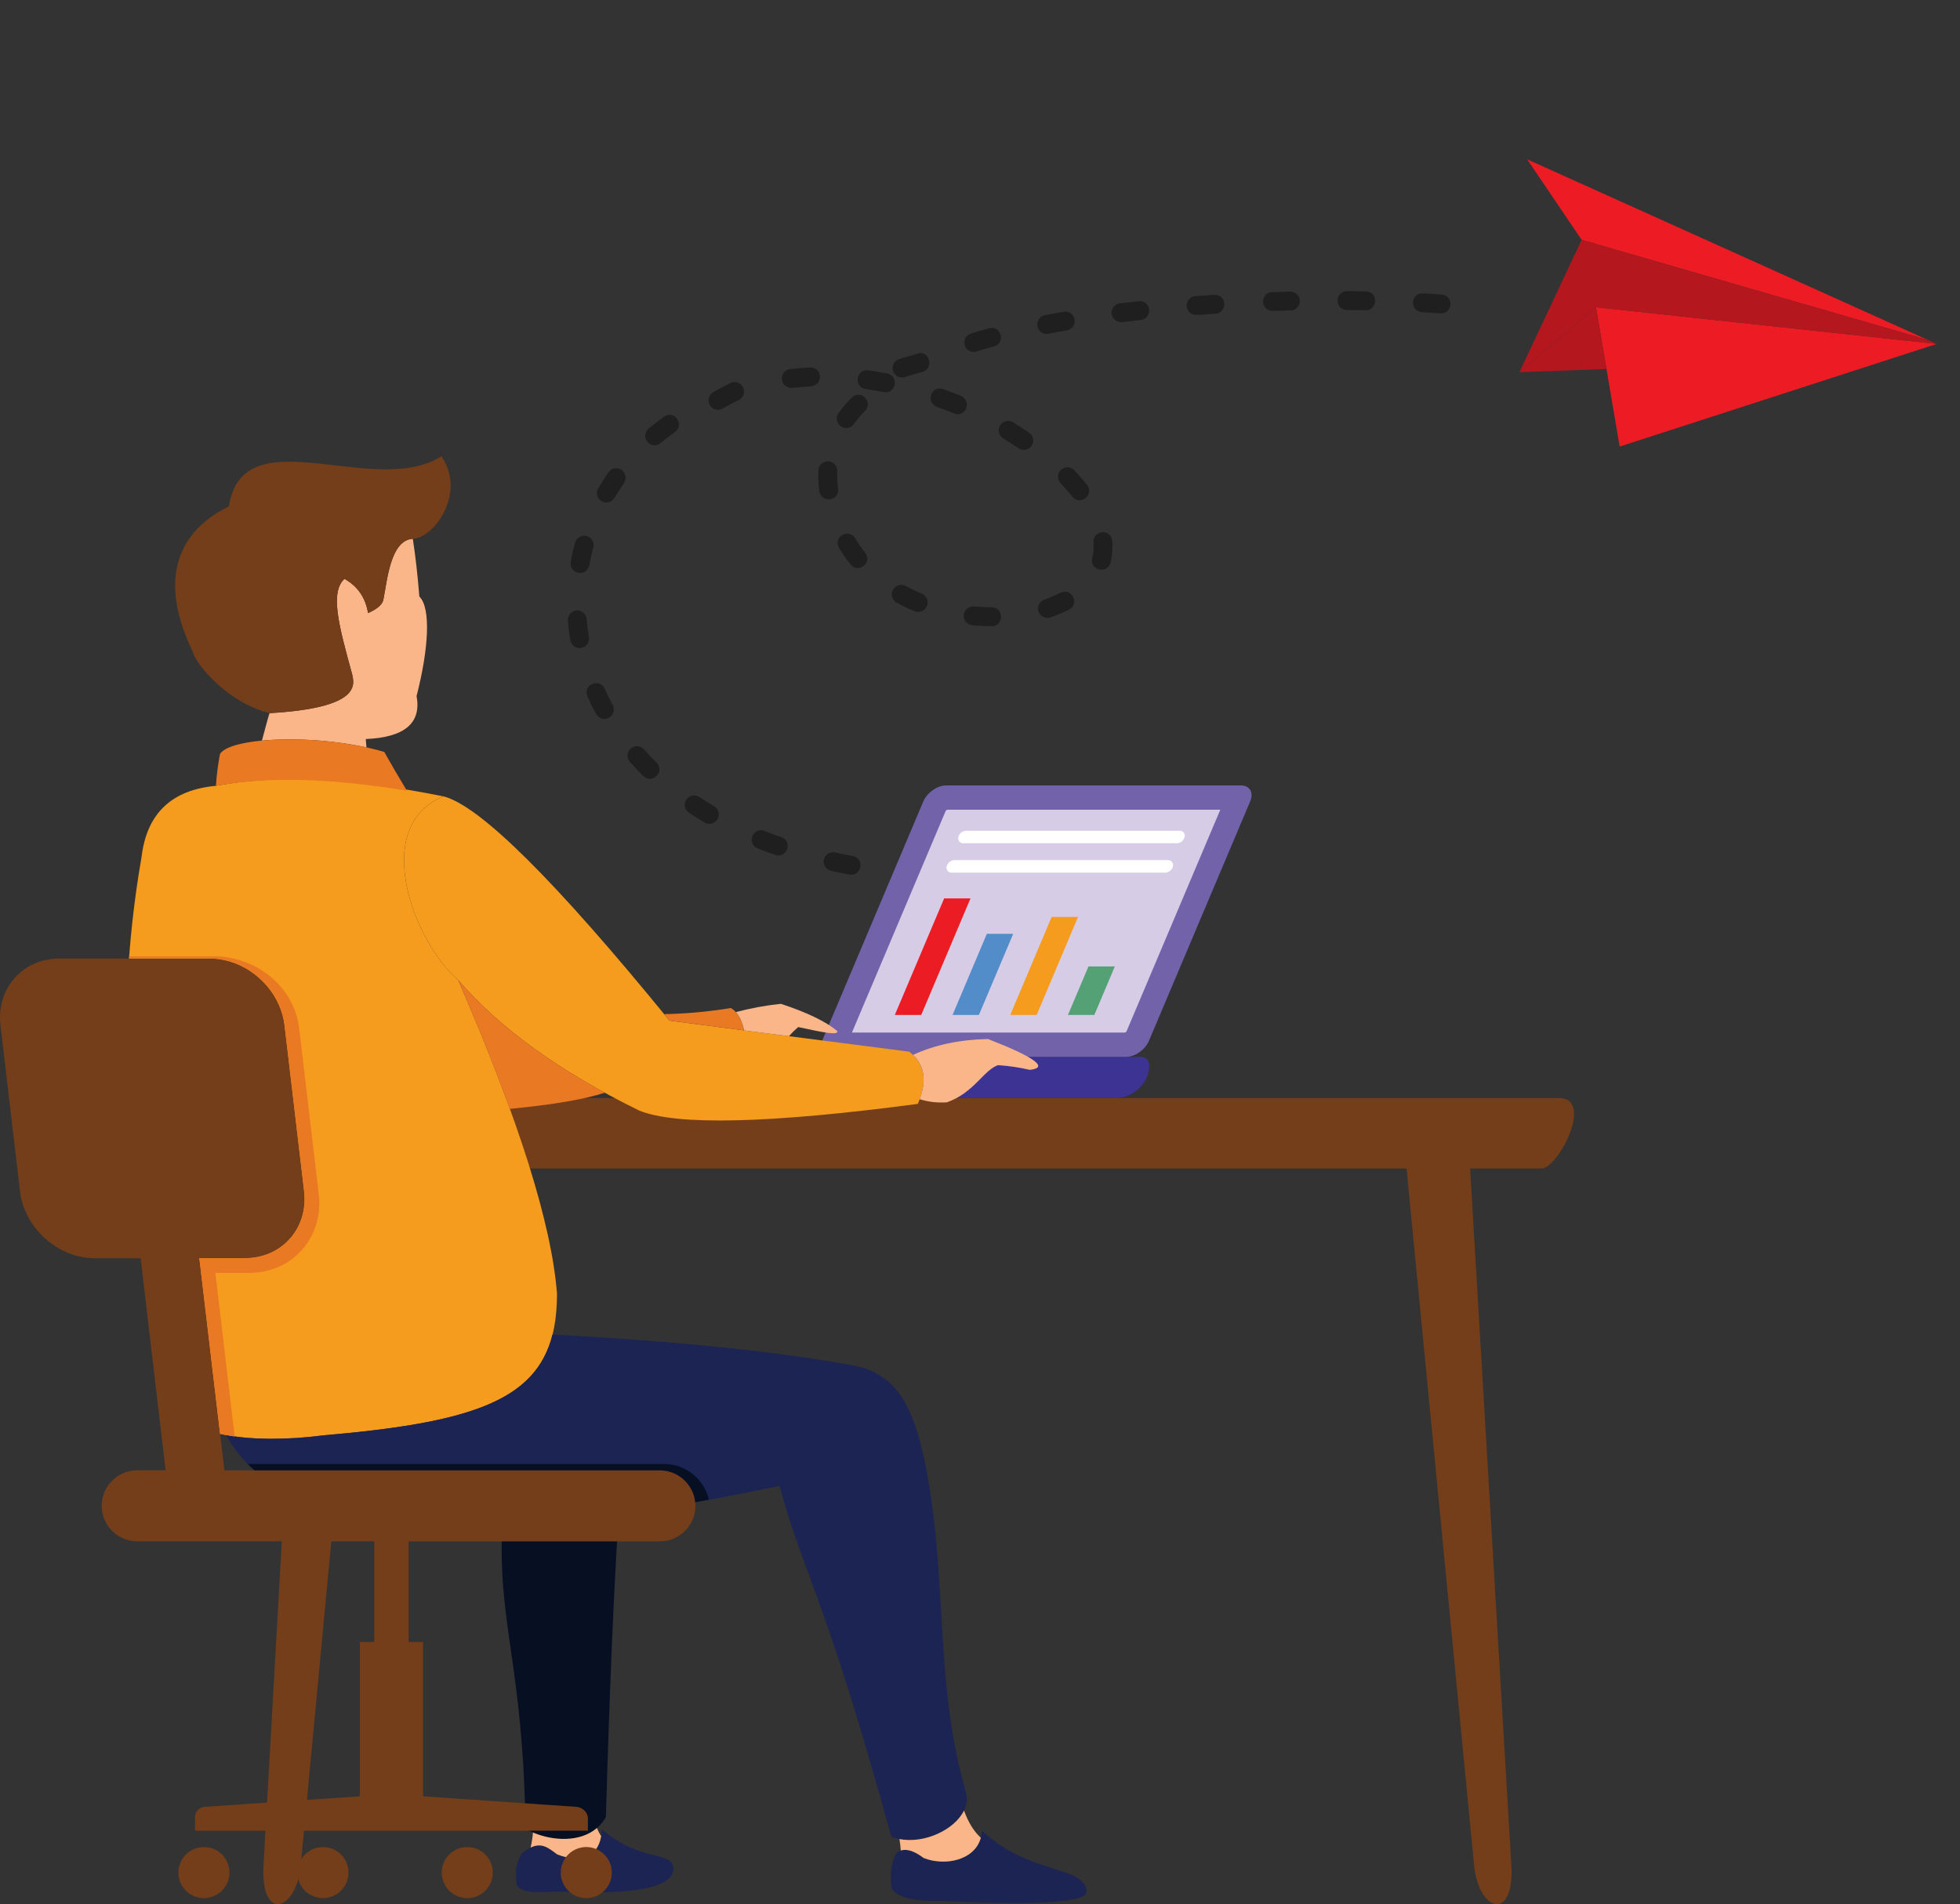 <svg width="494" height="480" viewBox="0 0 494 480" fill="none" xmlns="http://www.w3.org/2000/svg">
<rect x="0" y="0" width="494" height="480" fill="#333333" stroke="none"/>
<path fill-rule="evenodd" clip-rule="evenodd" d="M66.016 186.701C66.735 184.109 67.402 181.374 67.936 179.773C91.068 178.451 89.332 172.592 88.746 169.938C85.251 157.27 83.184 149.288 86.825 145.912C88.444 146.858 91.868 149.049 92.775 154.561C94.294 153.825 96.217 152.853 96.616 151.236C97.604 146.375 98.365 136.167 104.046 135.82C104.752 140.412 105.286 145.257 105.688 150.371C108.661 153.239 108.049 163.583 104.995 175.463C106.249 182.281 101.98 185.893 92.188 186.3L92.36 188.409C83.609 186.491 73.501 185.979 66.016 186.701Z" fill="#FAB688"/>
<path fill-rule="evenodd" clip-rule="evenodd" d="M88.747 169.938C89.333 172.592 91.069 178.451 67.938 179.773C57.881 177.291 49.609 168.068 48.505 164.131C37.221 140.627 50.562 131.076 57.684 127.667C61.285 104.698 94.259 125.772 111.253 115.029C117.711 124.375 109.226 135.73 104.037 135.824C98.356 136.171 97.595 146.382 96.608 151.24C96.209 152.86 94.285 153.832 92.766 154.565C91.859 149.055 88.446 146.862 86.817 145.915C83.186 149.289 85.252 157.27 88.747 169.938Z" fill="#733E19"/>
<path fill-rule="evenodd" clip-rule="evenodd" d="M281.568 276.792H165.321C159.332 276.792 156.197 272.922 156.197 266.422H287.456C288.713 266.422 290.458 267.132 289.26 271.001C288.198 274.176 284.742 276.792 281.568 276.792Z" fill="#3C3392"/>
<path fill-rule="evenodd" clip-rule="evenodd" d="M53.907 276.792H392.966C401.85 276.792 392.779 294.557 388.471 294.557H370.528L380.921 470.164C381.76 484.445 372.662 482.057 371.529 470.164L354.509 294.557H92.374L75.807 470.164C74.7 481.963 65.589 484.526 66.415 470.164L76.338 294.557H58.386C54.626 294.557 44.621 276.792 53.907 276.792Z" fill="#733E19"/>
<path fill-rule="evenodd" clip-rule="evenodd" d="M312.784 197.992H238.444C236.229 197.992 233.667 199.807 232.721 202.011L207.189 262.406C206.253 264.62 207.309 266.421 209.508 266.421H283.862C286.077 266.421 288.639 264.62 289.572 262.406L315.103 202.011C316.039 199.807 314.996 197.992 312.784 197.992Z" fill="#7162AA"/>
<path fill-rule="evenodd" clip-rule="evenodd" d="M307.565 204.117H238.721C238.586 204.189 238.464 204.284 238.362 204.399L214.719 260.297H283.55C283.691 260.228 283.818 260.133 283.922 260.015L307.565 204.117Z" fill="#D7CCE5"/>
<path fill-rule="evenodd" clip-rule="evenodd" d="M111.77 200.75C88.639 196.09 69.523 195.205 54.424 198.093C43.231 199.121 36.983 205.092 35.681 216.004C28.106 259.542 31.471 304.535 47.619 357.082C49.074 361.168 62.119 364.302 81.555 361.819C125.137 358.102 140.45 351.096 140.382 326.072C139.021 308.478 130.725 282.143 115.492 247.069C104.152 237.311 93.309 208.298 111.77 200.75Z" fill="#F59B1D"/>
<path fill-rule="evenodd" clip-rule="evenodd" d="M54.424 198.099C67.509 195.735 83.556 196.149 102.565 199.34C100.391 195.743 98.488 192.482 96.855 189.557C81.354 184.913 58.314 185.62 55.45 190.049C54.939 192.708 54.596 195.397 54.424 198.099Z" fill="#EA7924"/>
<path fill-rule="evenodd" clip-rule="evenodd" d="M215.684 344.33C196.316 340.727 170.837 338.097 139.248 336.442C135.038 353.177 118.413 358.689 81.555 361.826C71.366 363.123 62.935 362.883 57.012 361.774C70.738 387.051 117.23 391.314 196.487 374.562C202.92 398.238 207.36 400.306 224.665 463.012C233.086 466.308 245.341 459.246 243.502 451.932C235.256 423.852 239.126 397.904 233.044 368.324C230.436 355.569 226.249 346.479 215.684 344.33Z" fill="#1B2452"/>
<path fill-rule="evenodd" clip-rule="evenodd" d="M126.604 384.371C125.351 409.648 131.9 419.525 132.434 461.022C138.423 464.437 148.628 465.267 152.709 458.073C153.681 424.717 154.762 399.787 155.948 381.675C145.355 383.101 135.574 383.999 126.604 384.371Z" fill="#071023"/>
<path fill-rule="evenodd" clip-rule="evenodd" d="M168.73 257.28C139.899 221.911 120.912 203.068 111.77 200.75C93.308 208.291 104.152 237.304 115.478 247.062C125.935 259.212 141.145 270.177 161.109 279.958C170.523 283.788 193.929 283.227 231.327 278.276C233.85 272.536 233.114 268.158 229.166 265.115C195.96 260.844 175.815 258.232 168.73 257.28Z" fill="#F59B1D"/>
<path fill-rule="evenodd" clip-rule="evenodd" d="M184.203 254.104C178.645 255.024 173.028 255.541 167.396 255.65C167.85 256.184 168.274 256.732 168.731 257.27C172.078 257.724 178.339 258.547 187.516 259.739C186.894 256.892 185.79 255.014 184.203 254.104Z" fill="#EA7924"/>
<path fill-rule="evenodd" clip-rule="evenodd" d="M128.498 279.529C139.316 278.488 147.293 277.131 152.43 275.459C136.689 266.85 124.372 257.387 115.479 247.069C120.598 258.882 124.938 269.702 128.498 279.529Z" fill="#EA7924"/>
<path fill-rule="evenodd" clip-rule="evenodd" d="M231.798 277.099C234.02 277.787 236.351 278.051 238.671 277.877C245.527 275.45 247.859 269.801 251.542 268.508C254.246 268.689 256.932 269.086 259.574 269.694C264.4 269.133 260.878 266.54 249.009 261.917C241.883 262.066 235.587 263.401 230.12 265.923C232.974 268.687 233.547 272.404 231.798 277.08V277.099ZM196.819 253.048C192.987 253.448 189.191 254.145 185.467 255.132C186.402 256.173 187.092 257.712 187.536 259.749C190.911 260.177 194.684 260.67 198.846 261.204C199.569 260.384 200.349 259.616 201.181 258.907C208.106 260.43 211.345 260.99 211.027 259.908C208.151 257.508 203.412 255.221 196.809 253.048H196.819Z" fill="#FAB688"/>
<path fill-rule="evenodd" clip-rule="evenodd" d="M236.52 479.147C261.439 480.35 273.88 479.607 273.844 476.917C273.766 470.271 259.146 472.62 247.486 461.45C247.221 468.579 238.761 470.712 232.811 468.378C229.984 466.243 227.73 465.786 226.01 466.975C224.689 469.218 224.235 472.209 224.689 475.932C226.066 478.265 230.006 479.337 236.507 479.147H236.52ZM141.652 476.852C166.568 478.038 169.759 473.728 169.716 471.045C169.344 466.402 161.943 469.749 151.683 461.181C151.417 468.31 146.387 469.83 140.425 467.481C137.61 465.345 135.767 463.825 131.541 467.202C130.206 469.444 129.779 471.366 130.206 475.102C131.593 477.413 135.155 477.011 141.652 476.852Z" fill="#1B2452"/>
<path fill-rule="evenodd" clip-rule="evenodd" d="M226.703 463.598C226.865 464.571 226.972 465.543 227.027 466.482C228.588 466 230.508 466.641 232.801 468.378C238.22 470.514 245.689 468.936 247.211 463.278C245.449 461.657 244.034 459.366 242.968 456.404C240.633 461.223 233.044 464.83 226.693 463.598H226.703ZM134.329 461.946C134.223 463.227 134.022 464.499 133.727 465.75C136.502 464.415 138.141 465.75 140.424 467.458C145.866 469.593 150.549 468.514 151.521 462.869C151.095 462.222 150.738 461.532 150.455 460.811C146.186 464.48 139.356 464.091 134.329 461.946Z" fill="#FAB688"/>
<path fill-rule="evenodd" clip-rule="evenodd" d="M34.574 370.637H41.738L35.445 317.18H23.889C14.62 317.18 6.147 309.587 5.043 300.329L0.12 258.486C-0.988 249.208 5.71 241.634 14.979 241.634H52.873C62.146 241.634 70.628 249.214 71.723 258.486L76.659 300.329C77.751 309.603 71.056 317.18 61.783 317.18H50.25L56.559 370.65H166.328C168.7 370.657 170.973 371.603 172.65 373.28C174.327 374.958 175.273 377.231 175.28 379.604C175.274 381.978 174.328 384.252 172.651 385.93C170.974 387.609 168.701 388.555 166.328 388.561H102.994V413.919H106.634V452.826L145.176 455.471C146.831 455.578 148.178 456.832 148.178 458.472V461.489H49.155V457.992C49.173 457.331 49.443 456.702 49.908 456.233C50.374 455.765 51.002 455.492 51.662 455.471L90.693 452.826V413.906H94.323V388.548H34.574C32.203 388.541 29.93 387.594 28.254 385.916C26.577 384.238 25.632 381.964 25.625 379.591C25.632 377.219 26.577 374.945 28.254 373.267C29.931 371.59 32.203 370.644 34.574 370.637ZM147.76 478.492C149.034 478.493 150.279 478.117 151.338 477.41C152.398 476.703 153.223 475.697 153.711 474.52C154.199 473.343 154.327 472.048 154.079 470.798C153.831 469.549 153.218 468.401 152.317 467.5C151.417 466.599 150.27 465.986 149.021 465.737C147.772 465.489 146.477 465.617 145.301 466.105C144.125 466.593 143.12 467.42 142.413 468.48C141.707 469.54 141.33 470.785 141.331 472.059C141.331 473.766 142.009 475.402 143.214 476.608C144.42 477.814 146.055 478.492 147.76 478.492ZM81.385 465.614C82.657 465.612 83.902 465.988 84.962 466.694C86.021 467.4 86.848 468.405 87.336 469.581C87.825 470.757 87.954 472.051 87.708 473.301C87.461 474.55 86.85 475.699 85.951 476.6C85.052 477.502 83.905 478.117 82.657 478.367C81.409 478.617 80.115 478.491 78.938 478.005C77.762 477.519 76.755 476.694 76.047 475.636C75.339 474.578 74.96 473.333 74.959 472.059C74.958 470.351 75.635 468.713 76.841 467.504C78.047 466.296 79.684 465.616 81.391 465.614H81.385ZM117.759 465.614C119.032 465.613 120.277 465.989 121.336 466.695C122.395 467.402 123.221 468.407 123.709 469.583C124.197 470.759 124.326 472.054 124.079 473.303C123.832 474.552 123.22 475.7 122.321 476.602C121.422 477.503 120.276 478.117 119.028 478.367C117.78 478.617 116.486 478.491 115.309 478.004C114.133 477.518 113.127 476.694 112.419 475.636C111.71 474.578 111.332 473.333 111.33 472.059C111.328 471.214 111.493 470.375 111.815 469.593C112.137 468.811 112.611 468.1 113.208 467.502C113.805 466.903 114.515 466.428 115.296 466.104C116.077 465.78 116.914 465.613 117.759 465.614ZM51.397 465.614C52.669 465.613 53.914 465.989 54.973 466.695C56.032 467.402 56.858 468.407 57.346 469.583C57.834 470.759 57.963 472.054 57.716 473.303C57.469 474.552 56.857 475.7 55.958 476.602C55.059 477.503 53.913 478.117 52.665 478.367C51.417 478.617 50.123 478.491 48.946 478.004C47.77 477.518 46.764 476.694 46.056 475.636C45.347 474.578 44.969 473.333 44.967 472.059C44.967 470.352 45.643 468.714 46.849 467.505C48.054 466.297 49.69 465.616 51.397 465.614Z" fill="#733E19"/>
<path fill-rule="evenodd" clip-rule="evenodd" d="M71.72 258.469L76.656 300.312C77.747 309.587 71.053 317.163 61.78 317.163H50.25L55.477 361.453C55.96 361.573 56.478 361.68 57.013 361.777C57.693 361.897 58.399 362.017 59.147 362.124L54.289 320.88H62.852C73.738 320.88 81.637 311.846 80.342 301.061L75.406 259.214C74.152 248.656 64.494 241.067 53.852 241.067H32.56L32.508 241.602H52.877C62.149 241.611 70.632 249.191 71.72 258.469Z" fill="#EA7924"/>
<path fill-rule="evenodd" clip-rule="evenodd" d="M178.681 378.058C178.09 375.502 176.652 373.221 174.601 371.585C172.55 369.95 170.007 369.056 167.384 369.05H62.428C62.975 369.594 63.535 370.116 64.109 370.638H166.328C168.543 370.645 170.678 371.47 172.322 372.955C173.967 374.44 175.005 376.48 175.238 378.684C176.375 378.483 177.535 378.272 178.681 378.058Z" fill="#071023"/>
<path fill-rule="evenodd" clip-rule="evenodd" d="M243.484 209.418H297.323C297.518 209.409 297.714 209.447 297.892 209.528C298.07 209.609 298.227 209.732 298.348 209.886C298.47 210.04 298.552 210.221 298.59 210.414C298.627 210.606 298.618 210.805 298.563 210.993C298.46 211.43 298.216 211.821 297.869 212.106C297.522 212.391 297.091 212.553 296.642 212.568H242.791C242.595 212.578 242.399 212.541 242.22 212.46C242.042 212.379 241.885 212.256 241.763 212.102C241.642 211.948 241.559 211.766 241.522 211.574C241.485 211.381 241.495 211.182 241.55 210.993C241.657 210.556 241.903 210.165 242.253 209.881C242.602 209.596 243.034 209.434 243.484 209.418Z" fill="white"/>
<path fill-rule="evenodd" clip-rule="evenodd" d="M240.523 216.823H294.388C294.583 216.818 294.777 216.858 294.954 216.942C295.131 217.025 295.286 217.15 295.406 217.305C295.525 217.459 295.607 217.64 295.643 217.833C295.68 218.025 295.67 218.223 295.615 218.411C295.507 218.845 295.261 219.233 294.915 219.516C294.569 219.8 294.141 219.965 293.695 219.986H239.83C239.636 219.993 239.442 219.953 239.266 219.87C239.09 219.788 238.935 219.665 238.816 219.511C238.696 219.358 238.614 219.178 238.577 218.987C238.54 218.796 238.549 218.598 238.603 218.411C238.709 217.975 238.954 217.585 239.3 217.299C239.646 217.013 240.075 216.846 240.523 216.823Z" fill="white"/>
<path fill-rule="evenodd" clip-rule="evenodd" d="M237.962 226.474L225.531 255.85H232.187L244.605 226.474H237.962Z" fill="#EC1C24"/>
<path fill-rule="evenodd" clip-rule="evenodd" d="M248.726 235.402L240.082 255.85H246.725L255.369 235.402H248.726Z" fill="#528CC9"/>
<path fill-rule="evenodd" clip-rule="evenodd" d="M265.067 231.135L254.625 255.85H261.281L271.713 231.135H265.067Z" fill="#F59B1D"/>
<path fill-rule="evenodd" clip-rule="evenodd" d="M274.34 243.627L269.164 255.851H275.82L280.982 243.627H274.34Z" fill="#54A175"/>
<path fill-rule="evenodd" clip-rule="evenodd" d="M214.081 220.467C217.044 221.022 218.066 216.596 215.074 215.819C213.488 215.522 211.947 215.233 210.373 214.868C209.769 214.76 209.146 214.891 208.636 215.232C208.126 215.574 207.768 216.099 207.636 216.699C207.505 217.299 207.611 217.927 207.933 218.45C208.254 218.974 208.765 219.352 209.359 219.507C210.936 219.855 212.495 220.17 214.081 220.467ZM226.576 90.529C225.986 90.728 225.497 91.151 225.215 91.706C224.932 92.261 224.878 92.905 225.065 93.5C225.251 94.094 225.663 94.592 226.212 94.886C226.761 95.18 227.404 95.248 228.002 95.073C229.394 94.589 231.021 94.166 232.491 93.767C232.575 93.73 232.647 93.72 232.723 93.687C233.019 93.579 233.289 93.413 233.517 93.197C233.746 92.981 233.928 92.721 234.052 92.432C234.177 92.143 234.241 91.832 234.24 91.517C234.24 91.203 234.175 90.892 234.051 90.603C233.983 90.309 233.851 90.033 233.665 89.795C233.479 89.558 233.242 89.364 232.973 89.228C232.704 89.092 232.407 89.017 232.106 89.008C231.804 88.999 231.504 89.057 231.227 89.177C229.655 89.586 228.133 90.046 226.576 90.529ZM182.127 102.987C183.444 102.218 184.819 101.514 186.198 100.851C188.791 99.524 187.259 95.71 184.569 96.392C184.407 96.431 184.25 96.49 184.102 96.569C182.62 97.282 181.169 98.049 179.756 98.894C179.214 99.208 178.818 99.726 178.657 100.332C178.496 100.938 178.582 101.584 178.896 102.127C179.211 102.669 179.728 103.065 180.334 103.226C180.94 103.388 181.585 103.302 182.127 102.987ZM363.036 78.992C363.619 79.035 364.198 78.862 364.661 78.506C365.125 78.149 365.44 77.634 365.548 77.059C365.655 76.484 365.547 75.89 365.244 75.39C364.941 74.89 364.464 74.519 363.905 74.349C363.749 74.29 363.584 74.26 363.418 74.258C361.824 74.124 360.244 74.045 358.621 73.946C355.723 73.762 355.112 78.094 358.126 78.659C359.716 78.81 361.464 78.873 363.059 78.996L363.036 78.992ZM344.2 78.222C347.269 78.21 347.446 73.655 344.317 73.456C342.7 73.447 341.112 73.413 339.496 73.398C336.478 73.42 336.2 77.979 339.457 78.155C341.022 78.155 342.634 78.192 344.2 78.222ZM325.279 78.275C325.875 78.263 326.443 78.027 326.873 77.615C327.303 77.203 327.562 76.644 327.6 76.049C327.637 75.455 327.45 74.868 327.075 74.405C326.701 73.942 326.166 73.636 325.577 73.549L325.172 73.52L320.394 73.641C319.809 73.719 319.274 74.013 318.893 74.465C318.513 74.917 318.314 75.494 318.337 76.085C318.359 76.675 318.6 77.236 319.013 77.658C319.426 78.08 319.982 78.333 320.571 78.367L325.282 78.258L325.279 78.275ZM306.368 79.064C309.336 78.869 309.38 74.306 306.083 74.317C304.496 74.43 302.885 74.516 301.289 74.651C300.693 74.696 300.136 74.964 299.729 75.401C299.322 75.838 299.094 76.413 299.092 77.011C299.09 77.609 299.313 78.186 299.716 78.626C300.12 79.067 300.675 79.339 301.27 79.388C302.91 79.402 304.697 79.156 306.352 79.084L306.368 79.064ZM287.569 80.665C288.148 80.588 288.678 80.301 289.06 79.859C289.442 79.416 289.65 78.85 289.643 78.265C289.636 77.681 289.416 77.119 289.023 76.686C288.631 76.253 288.094 75.978 287.513 75.914C287.349 75.913 287.203 75.909 287.031 75.924C285.425 76.104 283.847 76.296 282.236 76.475C281.758 76.537 281.309 76.743 280.951 77.066C280.592 77.389 280.34 77.813 280.229 78.283C280.118 78.753 280.152 79.245 280.327 79.695C280.503 80.145 280.811 80.53 281.21 80.801C281.696 81.118 282.275 81.262 282.852 81.208C284.385 81.008 285.962 80.822 287.54 80.66L287.569 80.665ZM268.901 83.283C269.308 83.21 269.688 83.034 270.006 82.771C270.324 82.507 270.569 82.166 270.716 81.78C270.863 81.394 270.908 80.977 270.846 80.569C270.784 80.16 270.618 79.775 270.363 79.45C270.097 79.107 269.741 78.845 269.335 78.693C268.928 78.54 268.488 78.503 268.062 78.585C266.495 78.843 264.91 79.168 263.359 79.464C260.4 80.048 261.046 84.587 264.197 84.139L268.906 83.26L268.901 83.283ZM250.557 87.311C253.54 86.473 252.358 81.945 249.288 82.749C247.738 83.163 246.193 83.619 244.659 84.106C244.076 84.302 243.591 84.719 243.309 85.266C243.026 85.814 242.969 86.451 243.147 87.04C243.326 87.63 243.727 88.127 244.266 88.426C244.805 88.725 245.439 88.802 246.034 88.64C247.482 88.137 249.137 87.725 250.557 87.311ZM218.048 103.553C219.981 101.621 217.474 98.253 214.93 99.971C214.827 100.052 214.731 100.139 214.641 100.234C213.451 101.453 212.351 102.757 211.348 104.135C209.71 106.439 212.85 109.274 214.986 107.163L215.231 106.892C216.079 105.705 217.021 104.589 218.048 103.553ZM211.01 118.862C211.035 118.542 210.995 118.219 210.893 117.915C210.79 117.61 210.627 117.329 210.413 117.089C210.199 116.849 209.939 116.655 209.648 116.518C209.357 116.382 209.042 116.306 208.721 116.294C208.4 116.283 208.08 116.337 207.78 116.452C207.48 116.568 207.207 116.743 206.977 116.967C206.746 117.192 206.564 117.46 206.44 117.757C206.316 118.054 206.254 118.372 206.256 118.694C206.19 120.422 206.278 122.153 206.52 123.865C206.934 126.7 211.301 126.52 211.241 123.423C211.053 121.911 210.975 120.386 211.01 118.862ZM215.556 135.684C213.879 133.023 209.914 135.378 211.456 138.107C212.336 139.566 213.308 140.966 214.365 142.301C216.314 144.673 219.975 141.873 218.06 139.321C217.131 138.176 216.294 136.96 215.556 135.684ZM228.25 147.729C225.823 146.377 223.265 149.864 225.779 151.784C227.308 152.648 228.89 153.412 230.517 154.074C231.026 154.279 231.589 154.303 232.114 154.142C232.638 153.981 233.092 153.644 233.397 153.188C233.703 152.733 233.843 152.186 233.794 151.639C233.745 151.092 233.509 150.579 233.126 150.186C232.893 149.955 232.616 149.771 232.312 149.646C230.924 149.075 229.606 148.441 228.253 147.712L228.25 147.729ZM245.424 152.876C244.804 152.834 244.193 153.037 243.722 153.441C243.25 153.844 242.955 154.417 242.9 155.035C242.845 155.654 243.034 156.269 243.427 156.75C243.82 157.231 244.385 157.539 245.002 157.608C246.646 157.774 248.298 157.856 249.951 157.854C252.969 157.867 253.152 153.284 250.068 153.094C248.485 153.062 246.995 153 245.418 152.874L245.424 152.876ZM263.234 151.136C262.888 151.255 262.574 151.453 262.316 151.713C262.058 151.973 261.864 152.289 261.748 152.637C261.632 152.984 261.597 153.354 261.647 153.717C261.697 154.08 261.829 154.427 262.034 154.731C262.333 155.154 262.759 155.469 263.25 155.631C263.742 155.793 264.272 155.792 264.763 155.629C266.381 155.092 267.957 154.434 269.476 153.66C272.06 152.384 270.372 148.242 267.481 149.344C266.104 150.03 264.686 150.628 263.234 151.136ZM275.291 140.662C274.549 143.592 278.921 144.891 279.885 141.933C280.357 140.088 280.501 138.175 280.309 136.28C279.966 133.224 275.404 133.602 275.588 136.752C275.727 138.062 275.626 139.387 275.291 140.662ZM270.257 125.193C272.247 127.595 275.888 124.775 273.974 122.216C272.935 120.936 271.865 119.697 270.713 118.49C270.292 118.063 269.726 117.811 269.127 117.785C268.529 117.759 267.943 117.961 267.487 118.351C267.031 118.74 266.74 119.287 266.672 119.883C266.603 120.478 266.763 121.078 267.119 121.56C268.165 122.8 269.24 123.917 270.257 125.193ZM256.707 112.992C257.145 113.291 257.671 113.435 258.201 113.4C258.731 113.366 259.234 113.155 259.63 112.802C260.026 112.449 260.293 111.973 260.388 111.45C260.483 110.928 260.401 110.389 260.155 109.918C259.976 109.566 259.709 109.265 259.38 109.046C257.998 108.159 256.689 107.286 255.28 106.418C254.74 106.107 254.099 106.021 253.496 106.177C252.892 106.334 252.375 106.721 252.053 107.256C251.732 107.79 251.633 108.43 251.778 109.036C251.923 109.643 252.3 110.168 252.828 110.5C254.172 111.309 255.414 112.158 256.708 112.987L256.707 112.992ZM240.424 104.241C243.213 105.35 245.058 101.412 242.44 99.924C240.932 99.208 239.266 98.679 237.714 98.071C235.216 97.099 233.214 100.684 235.622 102.297C235.771 102.403 235.931 102.49 236.101 102.557C237.553 103.069 238.991 103.626 240.43 104.212L240.424 104.241ZM222.716 98.848C221.175 98.559 219.663 98.276 218.109 98.055C215.072 97.487 215.775 92.977 218.841 93.358C220.444 93.564 222.131 93.857 223.713 94.176C226.75 94.962 225.724 99.411 222.716 98.848ZM204.403 97.349C207.455 97.175 207.385 92.627 204.226 92.622C202.564 92.698 200.927 92.826 199.271 93.026C198.641 93.071 198.054 93.365 197.64 93.843C197.226 94.322 197.019 94.945 197.065 95.576C197.11 96.206 197.404 96.793 197.882 97.207C198.36 97.621 198.982 97.829 199.613 97.783C201.228 97.646 202.761 97.475 204.377 97.391L204.403 97.349ZM170.137 108.908C172.467 107.174 170.321 103.663 167.792 104.797C167.642 104.875 167.497 104.961 167.357 105.055C166.005 106.011 164.719 107.026 163.457 108.068C161.193 110.109 163.961 113.648 166.5 111.707C167.646 110.718 168.907 109.81 170.137 108.908ZM157.289 121.704C157.596 121.226 157.723 120.653 157.646 120.09C157.568 119.527 157.292 119.009 156.867 118.632C156.441 118.255 155.895 118.042 155.327 118.033C154.759 118.023 154.206 118.218 153.768 118.581C153.648 118.705 153.535 118.837 153.431 118.975C152.476 120.345 151.59 121.699 150.769 123.141C150.468 123.667 150.381 124.289 150.526 124.877C150.671 125.465 151.037 125.975 151.548 126.301C152.059 126.627 152.675 126.743 153.269 126.627C153.864 126.51 154.39 126.169 154.74 125.674C155.622 124.314 156.403 123.052 157.317 121.709L157.289 121.704ZM149.543 138.036C149.68 137.526 149.642 136.984 149.434 136.498C149.226 136.012 148.86 135.61 148.396 135.358C148.08 135.18 147.728 135.077 147.367 135.057C147.005 135.037 146.644 135.099 146.311 135.24C145.977 135.381 145.68 135.596 145.442 135.869C145.205 136.142 145.033 136.466 144.939 136.816C144.496 138.4 144.141 140.046 143.84 141.656C143.329 144.389 147.514 145.777 148.486 142.65C148.828 141.071 149.104 139.597 149.543 138.036ZM147.86 156.062C147.816 155.472 147.547 154.922 147.109 154.525C146.76 154.199 146.319 153.987 145.847 153.917C145.374 153.847 144.891 153.922 144.462 154.132C144.033 154.342 143.678 154.677 143.443 155.094C143.208 155.51 143.105 155.988 143.146 156.464C143.265 158.115 143.474 159.758 143.774 161.386C143.87 161.967 144.179 162.492 144.64 162.857C145.102 163.222 145.684 163.401 146.271 163.36C146.858 163.319 147.408 163.06 147.815 162.634C148.221 162.208 148.454 161.645 148.468 161.057C148.473 160.892 148.456 160.727 148.419 160.566C148.183 159.097 147.969 157.549 147.86 156.062ZM152.4 173.609C151.222 171.001 147.105 172.354 147.975 175.321C148.636 176.93 149.401 178.494 150.266 180.004C150.547 180.52 151.01 180.913 151.565 181.105C152.12 181.298 152.727 181.277 153.268 181.047C153.808 180.816 154.243 180.392 154.488 179.857C154.733 179.323 154.77 178.716 154.593 178.156C154.562 177.991 154.502 177.833 154.416 177.689C153.671 176.376 153.016 174.986 152.4 173.609ZM162.298 188.875C161.989 188.539 161.591 188.297 161.15 188.179C160.657 188.048 160.134 188.08 159.66 188.269C159.186 188.458 158.786 188.794 158.517 189.228C158.249 189.662 158.127 190.171 158.169 190.68C158.212 191.189 158.417 191.671 158.754 192.054C159.875 193.302 160.99 194.456 162.144 195.622C164.112 197.639 167.552 194.922 165.67 192.446L165.469 192.238C164.39 191.138 163.339 190.049 162.301 188.887L162.298 188.875ZM176.187 200.863C175.662 200.548 175.037 200.447 174.441 200.582C173.845 200.717 173.323 201.077 172.985 201.587C172.648 202.096 172.519 202.717 172.627 203.319C172.735 203.921 173.071 204.458 173.564 204.819C174.942 205.728 176.323 206.591 177.714 207.432C178.244 207.701 178.855 207.761 179.428 207.601C180 207.441 180.492 207.073 180.807 206.569C181.122 206.064 181.237 205.46 181.129 204.876C181.021 204.291 180.699 203.768 180.225 203.408C178.881 202.57 177.535 201.772 176.158 200.857L176.187 200.863ZM192.586 209.396C192.027 209.213 191.42 209.244 190.882 209.482C190.344 209.721 189.912 210.149 189.671 210.686C189.429 211.223 189.395 211.83 189.573 212.391C189.752 212.952 190.131 213.427 190.639 213.725C192.155 214.396 193.84 214.952 195.377 215.51C198.338 216.451 199.912 212.176 196.967 211.02C195.524 210.586 193.994 209.988 192.584 209.407L192.586 209.396Z" fill="#1F1F1F"/>
<path fill-rule="evenodd" clip-rule="evenodd" d="M488.129 86.696L402.255 77.458L408.221 112.567L488.129 86.696Z" fill="#ED1C24"/>
<path fill-rule="evenodd" clip-rule="evenodd" d="M398.637 60.453L485.919 85.705L384.912 40.166L398.637 60.453Z" fill="#ED1C24"/>
<path fill-rule="evenodd" clip-rule="evenodd" d="M398.637 60.453L382.962 93.819L402.255 77.458L488.129 86.696L485.92 85.705L398.637 60.453Z" fill="#B4171D"/>
<path fill-rule="evenodd" clip-rule="evenodd" d="M382.962 93.818L404.908 93.02L402.254 77.458L382.962 93.818Z" fill="#B4171D"/>
</svg>
